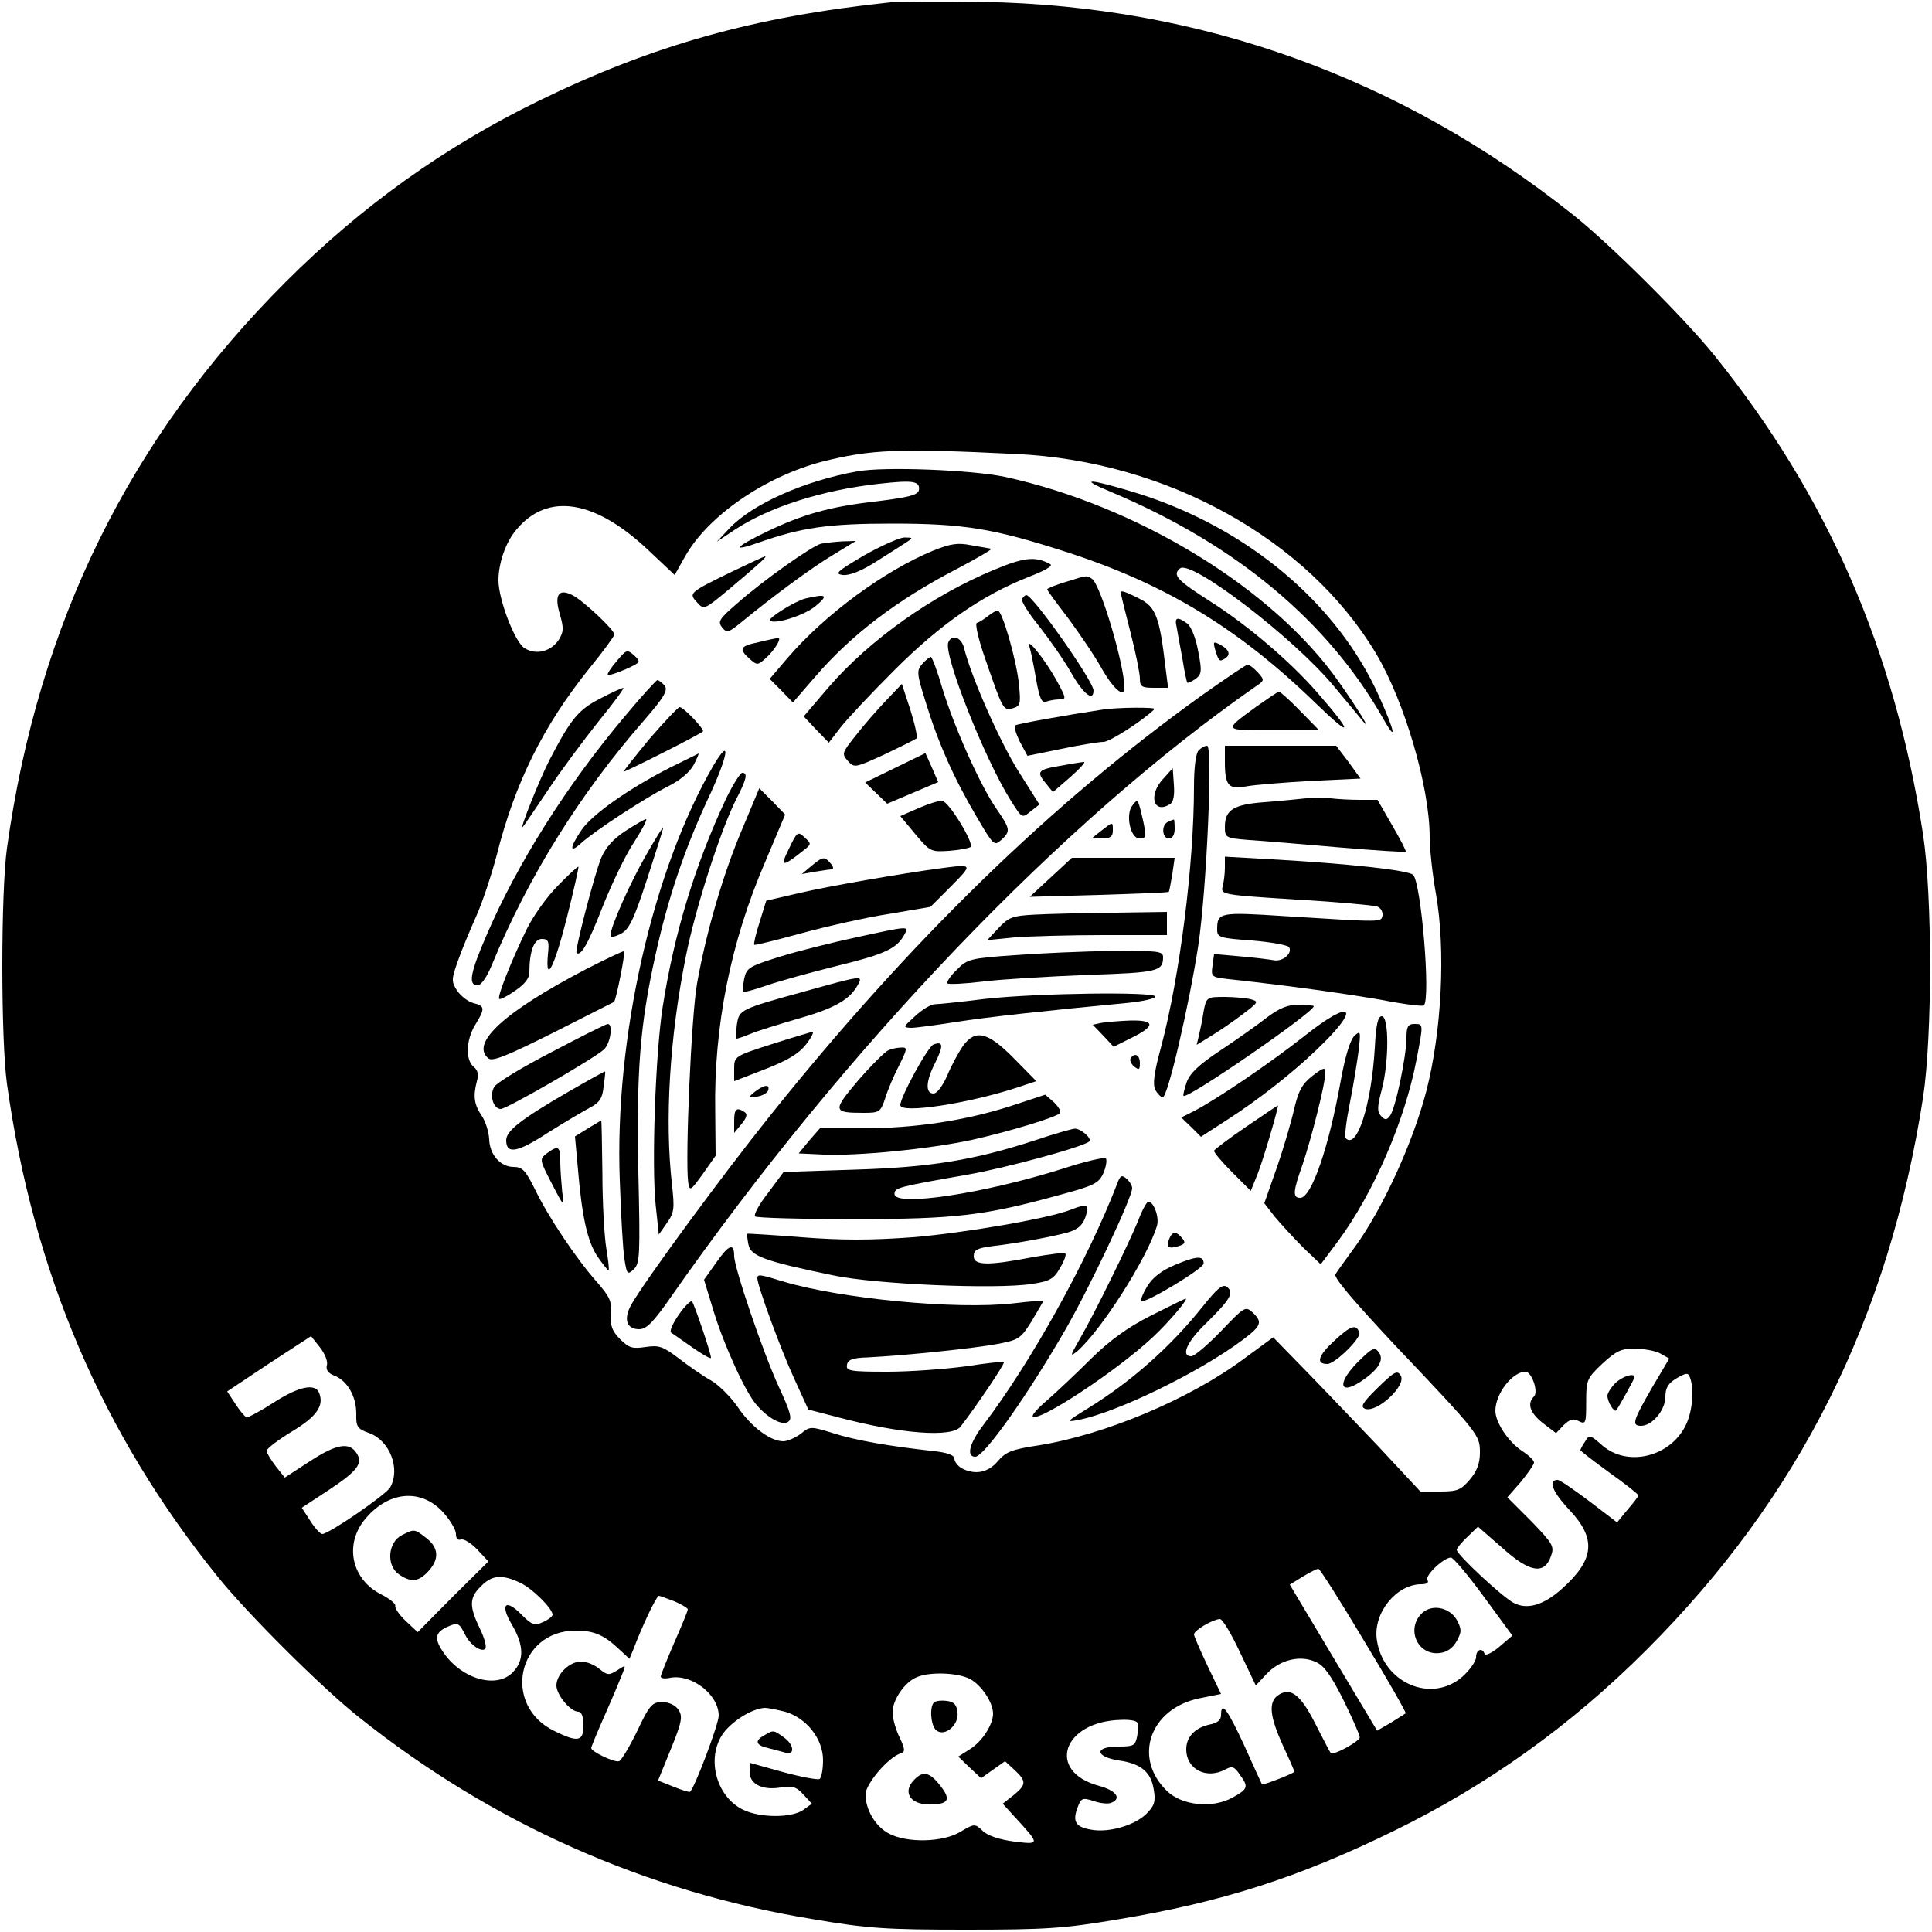 <?xml version="1.0" standalone="no"?>
<!DOCTYPE svg PUBLIC "-//W3C//DTD SVG 20010904//EN"
 "http://www.w3.org/TR/2001/REC-SVG-20010904/DTD/svg10.dtd">
<svg version="1.0" xmlns="http://www.w3.org/2000/svg"
 width="500pt" height="500pt" viewBox="0 0 500 500"
 preserveAspectRatio="xMidYMid meet">
<g transform="translate(0,500) scale(0.1,-0.1)"
fill="#000000" stroke="none">
<path d="M2305 4994 c-353 -37 -616 -111 -911 -255 -242 -118 -458 -272 -655
-469 -403 -403 -640 -882 -721 -1465 -16 -116 -16 -494 0 -610 68 -488 246
-904 545 -1275 79 -98 272 -290 367 -365 344 -274 741 -451 1175 -522 141 -24
188 -27 395 -27 207 0 254 3 395 27 265 44 464 107 711 228 242 118 458 272
655 469 396 396 627 857 716 1430 24 160 24 520 0 680 -74 480 -247 876 -540
1240 -79 98 -272 290 -367 365 -445 354 -961 540 -1525 550 -110 2 -218 1
-240 -1z m325 -1169 c389 -18 754 -220 931 -516 74 -124 139 -346 139 -475 0
-30 7 -96 16 -146 26 -147 15 -359 -25 -513 -35 -134 -113 -303 -183 -400 -24
-33 -48 -66 -52 -73 -5 -8 48 -70 151 -180 223 -235 223 -236 223 -282 0 -27
-8 -48 -26 -69 -23 -27 -32 -31 -77 -31 l-51 0 -110 118 c-61 64 -147 154
-191 199 l-80 82 -75 -55 c-141 -105 -362 -198 -535 -225 -67 -10 -83 -17
-103 -41 -25 -29 -58 -36 -93 -18 -10 6 -19 17 -19 25 0 9 -18 16 -57 20 -109
12 -198 27 -257 46 -58 18 -60 18 -84 -2 -14 -10 -34 -19 -45 -19 -33 0 -83
37 -118 89 -18 26 -50 58 -70 69 -20 11 -57 37 -83 57 -41 31 -51 34 -85 29
-34 -5 -43 -3 -66 20 -21 21 -26 35 -24 65 3 33 -3 45 -37 84 -53 60 -125 167
-160 240 -24 48 -32 57 -55 57 -34 0 -62 32 -63 72 -1 18 -9 45 -19 60 -20 29
-23 51 -13 89 5 18 3 29 -8 38 -22 18 -20 70 4 109 26 42 25 49 -5 56 -14 4
-32 18 -42 32 -15 24 -15 29 2 77 10 29 32 81 48 117 16 36 39 106 52 155 48
191 122 338 240 485 36 44 65 84 65 88 0 12 -81 88 -109 102 -36 18 -47 0 -32
-50 10 -35 10 -45 -3 -66 -21 -31 -60 -40 -89 -21 -25 16 -67 126 -67 175 0
45 19 100 47 132 80 96 202 77 340 -53 l69 -65 27 48 c59 105 206 206 354 245
127 32 196 35 503 20z m-1784 -2358 c-3 -12 3 -21 19 -27 34 -13 57 -54 57
-98 -1 -35 3 -40 34 -51 52 -19 81 -91 54 -140 -9 -18 -159 -121 -176 -121 -5
0 -19 15 -31 34 l-22 34 70 46 c74 49 89 69 72 95 -19 30 -52 24 -120 -20
l-66 -43 -23 29 c-13 17 -24 35 -24 40 0 6 29 28 65 50 65 39 84 67 71 100
-10 26 -53 17 -118 -25 -34 -22 -66 -39 -70 -38 -5 2 -18 18 -29 35 l-21 32
108 72 109 71 23 -29 c12 -15 21 -36 18 -46z m3451 30 l23 -13 -45 -76 c-49
-85 -53 -98 -28 -98 29 0 63 41 63 75 0 23 7 35 29 48 26 15 30 15 35 1 11
-30 6 -89 -12 -124 -41 -81 -150 -107 -215 -51 -32 28 -34 29 -45 10 -7 -10
-12 -20 -12 -22 0 -2 34 -28 75 -58 41 -29 75 -56 75 -59 0 -3 -13 -20 -28
-37 l-27 -33 -72 55 c-40 30 -76 55 -82 55 -25 0 -14 -30 30 -77 71 -75 66
-129 -19 -205 -47 -42 -90 -55 -125 -36 -29 15 -147 125 -147 137 0 4 12 19
28 34 l27 26 63 -55 c71 -64 109 -70 126 -21 9 25 5 32 -51 90 l-62 62 35 40
c18 22 34 45 34 50 0 6 -14 19 -31 30 -36 24 -69 74 -69 104 0 44 44 101 78
101 16 0 34 -52 22 -64 -19 -19 -10 -43 23 -69 l34 -26 20 21 c16 15 25 18 39
10 18 -9 19 -5 19 50 0 57 2 61 42 99 36 33 49 39 85 39 24 -1 53 -6 65 -13z
m-3150 -411 c18 -20 33 -45 33 -56 0 -12 5 -17 13 -14 7 2 26 -9 42 -26 l29
-31 -92 -91 -91 -92 -31 29 c-17 16 -29 34 -27 39 2 5 -15 19 -37 30 -75 38
-95 126 -44 191 60 76 147 85 205 21z m2693 -218 l74 -101 -34 -29 c-19 -16
-36 -24 -38 -18 -6 17 -22 11 -22 -9 0 -10 -16 -33 -35 -50 -81 -71 -207 -16
-222 97 -9 68 51 142 115 142 14 0 21 4 16 11 -7 11 42 58 61 58 6 0 44 -45
85 -101z m-310 -114 c62 -102 110 -187 108 -188 -1 -1 -19 -12 -38 -24 l-36
-21 -91 152 c-50 84 -101 169 -113 189 l-22 37 34 21 c18 11 36 20 40 20 4 0
57 -84 118 -186z m-2184 150 c32 -15 84 -67 84 -83 0 -4 -11 -13 -25 -19 -21
-10 -28 -8 -55 19 -42 43 -57 28 -25 -26 31 -53 32 -91 3 -122 -41 -44 -130
-20 -178 47 -27 38 -25 54 6 69 29 13 32 12 48 -20 13 -26 42 -46 52 -36 4 4
-2 28 -14 52 -28 58 -28 80 3 110 28 29 54 31 101 9z m399 -48 c19 -8 35 -18
35 -21 0 -4 -16 -43 -35 -86 -19 -44 -35 -84 -35 -88 0 -5 11 -6 25 -3 56 10
125 -44 125 -98 0 -22 -61 -184 -74 -197 -1 -2 -21 4 -43 13 l-40 16 33 81
c29 71 31 85 20 102 -8 12 -25 20 -42 20 -26 0 -33 -7 -65 -75 -20 -41 -41
-76 -47 -78 -12 -4 -72 25 -72 34 0 3 16 42 36 87 20 45 40 93 45 106 9 23 9
23 -14 8 -21 -13 -25 -13 -46 4 -13 11 -34 19 -47 19 -30 0 -64 -33 -64 -62 0
-24 36 -68 57 -68 8 0 13 -13 13 -35 0 -42 -14 -45 -75 -15 -137 66 -96 260
55 260 47 0 73 -11 112 -48 l27 -25 10 24 c22 59 60 139 66 139 3 0 21 -7 40
-14z m1464 -132 l41 -86 28 30 c35 37 88 50 129 30 20 -9 39 -36 70 -98 23
-47 42 -90 42 -96 1 -10 -68 -48 -75 -41 -2 2 -20 37 -41 78 -39 77 -66 95
-99 69 -21 -19 -17 -54 16 -127 17 -36 30 -67 30 -68 0 -4 -82 -36 -84 -33 -1
2 -22 47 -46 101 -44 95 -60 116 -60 78 0 -12 -9 -20 -29 -24 -38 -8 -61 -32
-61 -64 0 -52 52 -79 102 -52 16 9 23 7 36 -13 24 -32 22 -38 -18 -60 -52 -29
-131 -21 -170 17 -89 86 -44 214 85 240 l55 11 -35 73 c-19 40 -35 77 -35 81
0 11 49 39 67 40 7 0 30 -39 52 -86z m-699 -69 c30 -16 60 -61 60 -90 0 -28
-28 -72 -60 -92 l-30 -19 29 -28 30 -28 31 22 31 22 25 -23 c31 -29 30 -38 -3
-65 l-28 -22 31 -34 c66 -72 66 -72 -1 -64 -38 5 -68 15 -81 27 -21 20 -22 20
-59 -2 -45 -27 -136 -29 -183 -5 -36 18 -62 62 -62 102 0 27 58 95 90 106 13
4 13 10 -2 42 -10 20 -18 49 -18 65 0 32 32 79 64 91 34 14 105 11 136 -5z
m-478 -85 c55 -16 98 -70 98 -125 0 -24 -4 -46 -9 -49 -4 -3 -47 5 -95 18
l-86 24 0 -24 c0 -31 33 -48 80 -40 30 5 41 2 59 -18 l22 -24 -22 -16 c-30
-21 -111 -21 -155 0 -74 35 -99 143 -47 205 27 31 73 58 103 59 8 0 32 -5 52
-10z m911 -28 c3 -4 3 -19 0 -35 -5 -25 -9 -27 -49 -27 -62 0 -61 -26 1 -36
58 -8 84 -30 91 -76 5 -30 2 -41 -19 -62 -30 -30 -98 -50 -144 -41 -40 7 -48
21 -34 58 9 24 13 25 41 16 17 -6 37 -8 45 -5 29 11 14 32 -30 44 -139 37 -95
168 57 171 20 1 39 -2 41 -7z"/>
<path d="M2218 3780 c-135 -24 -270 -84 -329 -146 l-34 -36 45 30 c90 60 229
104 375 120 89 10 107 7 103 -17 -3 -12 -26 -18 -106 -28 -125 -14 -195 -34
-290 -80 -80 -39 -90 -52 -21 -28 113 40 182 50 349 50 185 0 261 -13 445 -72
259 -83 449 -198 649 -392 98 -95 100 -82 4 28 -69 79 -179 173 -275 234 -86
55 -100 69 -79 86 28 24 295 -180 399 -306 31 -37 64 -77 73 -88 27 -33 -12
31 -63 103 -169 239 -518 453 -863 528 -86 18 -313 27 -382 14z"/>
<path d="M2875 3727 c324 -136 563 -336 706 -589 35 -62 29 -31 -12 60 -108
241 -341 436 -624 525 -127 39 -159 41 -70 4z"/>
<path d="M2235 3562 c-69 -41 -76 -47 -54 -50 17 -2 48 10 87 35 33 21 68 43
78 50 18 11 17 12 -6 12 -14 -1 -61 -22 -105 -47z"/>
<path d="M2125 3593 c-24 -6 -153 -97 -220 -157 -44 -38 -48 -45 -36 -60 12
-15 17 -13 50 14 79 65 180 140 237 174 l59 36 -35 -1 c-19 -1 -44 -4 -55 -6z"/>
<path d="M2415 3575 c-126 -52 -279 -164 -377 -278 l-46 -54 30 -30 30 -31 58
67 c93 108 211 198 365 278 55 29 96 53 90 53 -5 1 -29 5 -52 9 -34 7 -53 4
-98 -14z"/>
<path d="M1895 3521 c-113 -55 -113 -56 -91 -80 18 -20 19 -19 85 36 76 64 97
83 91 83 -3 0 -41 -18 -85 -39z"/>
<path d="M2574 3526 c-160 -66 -323 -181 -430 -305 l-64 -75 32 -34 33 -34 30
39 c16 21 79 88 140 149 119 119 226 193 347 241 42 16 64 29 56 33 -38 21
-67 18 -144 -14z"/>
<path d="M2758 3494 c-27 -8 -48 -17 -48 -19 0 -3 24 -35 53 -73 28 -38 68
-96 87 -130 31 -55 60 -80 60 -52 0 59 -62 268 -84 282 -14 9 -11 10 -68 -8z"/>
<path d="M2900 3467 c0 -1 11 -47 25 -101 14 -54 25 -109 25 -122 0 -21 5 -24
36 -24 l37 0 -7 55 c-15 128 -25 154 -66 175 -37 19 -50 23 -50 17z"/>
<path d="M2084 3451 c-27 -7 -98 -51 -91 -57 11 -11 88 13 117 37 35 29 30 33
-26 20z"/>
<path d="M2645 3450 c-3 -5 16 -36 43 -69 26 -33 64 -87 83 -120 32 -57 59
-78 59 -48 0 24 -157 247 -174 247 -3 0 -7 -4 -11 -10z"/>
<path d="M2556 3405 c-10 -8 -23 -16 -28 -17 -5 -2 4 -42 20 -88 48 -139 48
-139 73 -133 20 6 21 11 16 62 -6 61 -43 191 -55 191 -4 0 -16 -7 -26 -15z"/>
<path d="M3045 3378 c2 -13 9 -50 15 -82 5 -33 11 -61 13 -63 2 -1 11 3 21 10
16 12 17 20 7 71 -6 34 -18 64 -28 72 -26 19 -34 17 -28 -8z"/>
<path d="M1963 3338 c-48 -10 -52 -17 -23 -43 19 -17 21 -17 41 1 24 21 44 55
32 53 -4 -1 -27 -5 -50 -11z"/>
<path d="M2454 3337 c-12 -32 94 -301 162 -409 29 -46 29 -46 51 -28 l23 18
-55 87 c-48 77 -122 244 -140 318 -7 28 -32 37 -41 14z"/>
<path d="M2664 3327 c3 -9 11 -47 17 -83 9 -51 15 -64 26 -60 8 3 24 6 34 6
19 0 19 2 -6 48 -29 53 -80 117 -71 89z"/>
<path d="M3145 3318 c9 -29 11 -31 24 -23 17 10 13 23 -10 36 -19 10 -20 9
-14 -13z"/>
<path d="M1596 3289 c-15 -17 -25 -33 -23 -35 2 -3 23 4 46 14 40 18 40 19 22
36 -18 16 -20 15 -45 -15z"/>
<path d="M2387 3282 c-15 -17 -15 -24 9 -100 31 -102 72 -195 131 -295 44 -75
46 -77 64 -61 25 23 24 28 -13 82 -42 61 -108 209 -139 310 -13 45 -27 82 -30
82 -3 0 -13 -8 -22 -18z"/>
<path d="M3111 3201 c-388 -278 -758 -638 -1117 -1087 -125 -156 -324 -427
-360 -490 -21 -37 -13 -64 20 -64 19 0 36 17 82 83 451 645 1014 1233 1513
1580 24 16 24 17 6 37 -10 11 -22 20 -26 20 -4 0 -57 -36 -118 -79z"/>
<path d="M1616 3145 c-150 -178 -278 -381 -358 -568 -41 -95 -47 -127 -22
-127 9 0 24 21 37 53 94 228 228 443 394 633 53 61 62 78 53 90 -7 7 -15 14
-19 14 -3 -1 -42 -43 -85 -95z"/>
<path d="M2294 3188 c-23 -24 -58 -64 -79 -91 -36 -45 -37 -48 -21 -66 17 -19
19 -18 94 16 42 20 80 39 84 42 3 3 -4 36 -16 74 l-22 67 -40 -42z"/>
<path d="M1551 3191 c-54 -28 -74 -52 -128 -156 -25 -48 -80 -185 -70 -175 3
3 32 46 65 95 33 50 92 129 131 178 39 48 68 87 64 87 -5 -1 -32 -13 -62 -29z"/>
<path d="M3251 3171 c-86 -63 -87 -61 44 -61 l119 0 -49 50 c-27 28 -52 50
-55 50 -3 0 -29 -18 -59 -39z"/>
<path d="M1681 3088 c-38 -46 -68 -84 -67 -85 2 -2 197 96 205 104 6 4 -50 63
-60 63 -4 0 -39 -37 -78 -82z"/>
<path d="M2850 3163 c-87 -13 -216 -36 -222 -40 -5 -2 1 -21 11 -42 l20 -37
88 18 c48 10 97 18 109 18 16 0 103 56 132 85 6 5 -97 5 -138 -2z"/>
<path d="M3102 3058 c-7 -7 -12 -43 -12 -94 0 -202 -37 -492 -85 -673 -19 -69
-22 -97 -15 -112 6 -10 15 -19 19 -19 13 0 68 237 92 392 22 147 38 518 23
518 -6 0 -15 -5 -22 -12z"/>
<path d="M3170 3028 c0 -62 10 -72 56 -63 22 4 97 10 167 14 l128 6 -31 43
-32 42 -144 0 -144 0 0 -42z"/>
<path d="M1847 3020 c-158 -271 -257 -707 -243 -1075 3 -88 8 -179 12 -203 6
-40 8 -42 24 -27 16 15 17 36 12 253 -5 261 4 378 44 559 33 150 76 276 136
405 52 110 62 167 15 88z"/>
<path d="M1735 3014 c-108 -55 -203 -122 -230 -162 -31 -46 -32 -62 -2 -35 33
31 165 117 224 147 33 16 58 38 68 56 9 17 14 30 13 30 -2 -1 -34 -17 -73 -36z"/>
<path d="M2317 3013 l-78 -38 28 -27 29 -28 66 28 66 28 -16 37 -17 38 -78
-38z"/>
<path d="M2743 3018 c-58 -10 -62 -15 -35 -47 l17 -21 45 39 c25 22 41 40 35
39 -5 0 -34 -5 -62 -10z"/>
<path d="M3009 2983 c-38 -42 -23 -91 19 -64 9 5 12 23 10 50 l-3 43 -26 -29z"/>
<path d="M1879 2933 c-80 -171 -134 -347 -164 -539 -19 -122 -29 -413 -18
-514 l8 -75 21 30 c19 27 20 37 13 100 -19 167 -6 381 36 590 25 126 89 324
130 406 27 52 31 69 16 69 -5 0 -24 -30 -42 -67z"/>
<path d="M1922 2857 c-49 -114 -94 -267 -118 -402 -15 -84 -31 -454 -23 -515
4 -24 6 -22 38 22 l33 47 -1 113 c-4 222 40 441 130 649 l51 121 -33 34 -34
34 -43 -103z"/>
<path d="M3380 2934 c-19 -2 -68 -7 -108 -10 -80 -6 -102 -20 -102 -64 0 -28
2 -29 63 -34 34 -2 139 -11 232 -19 94 -8 172 -13 173 -11 2 1 -14 32 -35 68
l-38 66 -46 0 c-26 0 -59 2 -75 4 -16 2 -45 2 -64 0z"/>
<path d="M2378 2909 l-48 -21 39 -47 c38 -45 40 -46 87 -43 27 2 52 7 56 10 9
10 -56 117 -73 119 -8 2 -35 -7 -61 -18z"/>
<path d="M2931 2916 c-19 -23 -6 -86 18 -86 17 0 18 4 10 43 -14 61 -14 61
-28 43z"/>
<path d="M1618 2849 c-31 -20 -51 -43 -62 -69 -18 -44 -69 -241 -64 -246 11
-10 30 23 67 118 23 58 59 134 81 167 22 34 36 61 32 61 -4 0 -28 -14 -54 -31z"/>
<path d="M3023 2873 c-18 -7 -16 -43 2 -43 9 0 15 9 15 25 0 14 -1 25 -2 24
-2 0 -9 -3 -15 -6z"/>
<path d="M2850 2850 l-25 -20 28 0 c20 0 27 5 27 20 0 24 1 24 -30 0z"/>
<path d="M1672 2787 c-41 -71 -92 -186 -92 -207 0 -7 10 -5 26 3 22 11 34 36
69 143 23 71 42 130 41 131 -2 2 -21 -30 -44 -70z"/>
<path d="M2042 2804 c-24 -48 -18 -49 36 -6 22 17 23 18 4 35 -17 16 -19 15
-40 -29z"/>
<path d="M2100 2759 l-25 -21 34 6 c18 3 38 6 43 6 6 0 5 7 -2 15 -16 19 -20
19 -50 -6z"/>
<path d="M2719 2729 l-54 -50 179 5 c98 3 179 6 181 8 1 2 5 22 9 46 l6 42
-133 0 -133 0 -55 -51z"/>
<path d="M3170 2754 c0 -16 -3 -38 -6 -49 -5 -20 1 -21 189 -33 107 -6 202
-15 211 -18 10 -4 15 -14 14 -23 -4 -18 4 -18 -253 -2 -169 11 -175 10 -175
-35 0 -20 7 -22 90 -28 49 -4 92 -12 96 -17 10 -16 -17 -39 -40 -34 -11 2 -51
7 -87 10 l-67 6 -4 -30 c-4 -30 -4 -30 51 -36 156 -17 296 -37 388 -53 56 -11
105 -17 108 -14 18 18 -7 318 -28 338 -13 12 -168 29 -364 40 l-123 7 0 -29z"/>
<path d="M1443 2707 c-28 -28 -64 -79 -80 -112 -39 -80 -77 -175 -71 -180 2
-3 21 7 41 21 25 17 37 32 37 48 0 53 12 86 32 86 17 0 20 -6 16 -40 -7 -80
17 -32 49 95 18 71 31 130 30 132 -2 1 -26 -21 -54 -50z"/>
<path d="M2435 2753 c-105 -14 -293 -47 -366 -64 l-86 -20 -17 -55 c-10 -31
-16 -57 -14 -59 2 -2 57 12 123 30 66 18 168 41 227 50 l106 18 53 53 c57 58
58 58 -26 47z"/>
<path d="M2679 2633 c-59 -3 -69 -7 -95 -35 l-29 -31 70 7 c39 3 143 6 233 6
l162 0 0 30 0 30 -137 -2 c-76 -1 -168 -3 -204 -5z"/>
<path d="M2215 2574 c-60 -13 -149 -35 -197 -50 -80 -25 -86 -29 -92 -57 -3
-17 -5 -32 -3 -34 2 -2 30 6 62 17 32 11 115 34 184 51 122 30 152 44 172 81
12 22 12 22 -126 -8z"/>
<path d="M1517 2492 c-211 -110 -301 -192 -253 -231 10 -9 47 6 167 66 85 43
156 79 158 80 5 3 30 127 26 131 -1 2 -45 -19 -98 -46z"/>
<path d="M2625 2528 c-114 -8 -122 -10 -149 -38 -17 -16 -27 -32 -24 -35 3 -3
45 -1 94 5 49 6 170 13 269 17 181 6 195 9 195 46 0 15 -12 17 -132 16 -73 -1
-187 -6 -253 -11z"/>
<path d="M2085 2435 c-171 -47 -172 -48 -178 -87 -2 -18 -4 -34 -2 -36 1 -1
17 4 36 12 19 8 77 26 129 41 91 26 131 49 151 88 13 23 7 22 -136 -18z"/>
<path d="M2550 2415 c-63 -8 -123 -14 -132 -14 -10 -1 -32 -14 -50 -31 -31
-28 -32 -29 -10 -30 12 0 64 7 115 15 81 13 240 30 450 50 37 4 67 11 67 16 0
13 -305 9 -440 -6z"/>
<path d="M3115 2383 c-3 -21 -9 -49 -12 -62 l-6 -25 39 24 c21 13 58 38 81 56
40 30 41 32 20 38 -12 3 -43 6 -68 6 -46 0 -47 -1 -54 -37z"/>
<path d="M3279 2367 c-24 -19 -78 -57 -120 -85 -56 -37 -80 -60 -88 -83 -6
-18 -10 -34 -8 -35 9 -10 337 216 337 232 0 2 -17 4 -39 4 -28 0 -50 -9 -82
-33z"/>
<path d="M3376 2319 c-90 -71 -226 -163 -285 -194 l-34 -17 26 -25 25 -25 68
44 c78 50 169 121 232 182 116 110 94 135 -32 35z"/>
<path d="M3558 2288 c-9 -148 -46 -263 -75 -234 -4 4 1 44 10 89 9 45 19 107
23 137 6 52 5 54 -11 39 -11 -11 -24 -54 -35 -115 -31 -174 -76 -304 -105
-304 -20 0 -19 16 6 86 23 68 59 210 59 237 0 16 -4 15 -33 -7 -27 -21 -36
-38 -47 -83 -7 -32 -27 -101 -45 -153 l-33 -94 28 -36 c16 -19 49 -55 73 -79
l45 -43 45 60 c92 125 173 312 203 470 18 93 18 92 -6 92 -16 0 -20 -7 -20
-35 0 -48 -29 -187 -43 -203 -8 -11 -13 -11 -23 0 -10 11 -10 23 2 68 19 72
19 190 0 190 -10 0 -15 -22 -18 -82z"/>
<path d="M2851 2353 l-23 -5 27 -28 27 -29 44 22 c64 31 65 47 1 46 -29 -1
-63 -4 -76 -6z"/>
<path d="M1427 2277 c-76 -39 -143 -80 -148 -90 -13 -22 -2 -57 17 -57 15 0
239 129 267 154 17 16 24 66 10 66 -5 0 -70 -33 -146 -73z"/>
<path d="M1998 2298 c-97 -31 -98 -32 -98 -64 l0 -32 80 31 c59 23 87 40 106
64 14 18 21 33 17 33 -4 -1 -52 -15 -105 -32z"/>
<path d="M2492 2293 c-11 -16 -29 -49 -40 -75 -12 -28 -27 -48 -36 -48 -22 0
-20 33 5 81 21 43 20 55 -5 46 -15 -6 -86 -136 -86 -157 0 -23 176 4 304 46
l48 16 -58 59 c-68 69 -100 76 -132 32z"/>
<path d="M2299 2282 c-9 -4 -44 -39 -78 -78 -67 -79 -66 -84 14 -84 41 0 44 2
56 38 6 20 22 58 36 85 21 42 22 47 6 46 -10 0 -25 -3 -34 -7z"/>
<path d="M2926 2261 c-3 -5 1 -14 9 -21 13 -10 15 -9 15 9 0 21 -14 28 -24 12z"/>
<path d="M1470 2174 c-124 -72 -160 -101 -160 -125 0 -37 29 -32 107 19 43 27
92 56 109 65 25 13 33 24 36 54 3 21 5 39 4 40 -1 1 -44 -23 -96 -53z"/>
<path d="M1954 2175 c-18 -15 -18 -15 5 -13 14 2 26 9 29 16 5 17 -10 15 -34
-3z"/>
<path d="M2617 2138 c-118 -38 -249 -58 -384 -58 l-111 0 -28 -32 -27 -33 64
-3 c86 -4 273 14 384 38 94 21 214 57 228 69 4 4 -3 16 -15 28 l-23 20 -88
-29z"/>
<path d="M3225 2084 c-44 -30 -81 -58 -83 -62 -1 -4 20 -29 47 -56 l48 -48 17
42 c15 37 57 181 53 179 -1 0 -38 -25 -82 -55z"/>
<path d="M1900 2099 l0 -31 19 23 c14 17 16 26 8 31 -21 14 -27 8 -27 -23z"/>
<path d="M1522 2080 l-34 -21 7 -77 c11 -132 25 -195 52 -235 14 -20 27 -36
28 -35 2 2 -1 28 -6 58 -5 30 -10 117 -10 193 -1 75 -2 137 -3 137 -1 0 -16
-9 -34 -20z"/>
<path d="M2679 2049 c-157 -51 -269 -70 -467 -76 l-184 -6 -40 -54 c-23 -29
-38 -57 -34 -61 4 -4 119 -7 254 -7 267 0 340 9 536 63 89 24 100 30 112 57 7
17 9 33 6 37 -4 4 -55 -8 -113 -27 -203 -64 -434 -99 -434 -65 0 16 6 18 189
50 98 17 300 72 315 86 8 7 -22 34 -38 33 -9 -1 -55 -14 -102 -30z"/>
<path d="M1415 2015 c-19 -15 -19 -16 13 -78 32 -62 33 -62 27 -22 -2 22 -5
57 -5 78 0 41 -5 44 -35 22z"/>
<path d="M2891 1936 c-76 -197 -221 -459 -347 -625 -35 -46 -44 -81 -20 -81
23 0 136 160 235 332 62 108 171 339 171 363 0 7 -7 18 -15 25 -12 10 -16 8
-24 -14z"/>
<path d="M2946 1842 c-24 -59 -114 -243 -152 -308 -25 -44 -26 -47 -5 -30 62
55 180 240 205 323 7 22 -8 63 -22 63 -4 0 -16 -21 -26 -48z"/>
<path d="M2773 1870 c-56 -23 -278 -61 -411 -72 -109 -8 -183 -8 -287 0 -77 6
-140 10 -141 9 -1 -1 0 -14 3 -28 6 -30 42 -43 221 -80 110 -23 420 -36 511
-22 48 7 58 13 74 41 11 18 17 35 14 38 -3 3 -42 -2 -87 -10 -114 -22 -150
-21 -150 3 0 16 9 21 48 26 69 8 152 24 194 35 27 8 39 18 47 40 11 33 5 36
-36 20z"/>
<path d="M3026 1794 c-9 -22 -2 -27 24 -19 17 5 19 10 9 21 -15 18 -25 18 -33
-2z"/>
<path d="M1854 1733 l-32 -45 25 -82 c27 -88 82 -209 111 -242 29 -34 66 -54
81 -44 12 7 8 23 -24 92 -41 90 -115 307 -115 338 0 34 -14 29 -46 -17z"/>
<path d="M3042 1727 c-36 -15 -59 -33 -73 -56 -11 -18 -18 -35 -15 -38 8 -8
161 84 161 97 0 21 -17 20 -73 -3z"/>
<path d="M1960 1692 c0 -19 60 -183 95 -259 l37 -81 77 -20 c162 -43 295 -53
317 -24 41 53 116 164 112 167 -2 2 -46 -3 -98 -11 -52 -7 -144 -14 -203 -14
-98 0 -108 2 -105 18 2 13 15 18 53 19 99 5 281 24 337 35 54 10 60 14 88 59
16 27 30 51 30 52 0 2 -35 -1 -77 -6 -149 -17 -449 12 -598 57 -58 18 -65 19
-65 8z"/>
<path d="M3112 1618 c-84 -105 -185 -194 -297 -263 -55 -34 -57 -36 -25 -30
100 19 315 124 427 208 48 36 51 46 24 71 -18 16 -21 14 -81 -49 -35 -36 -69
-65 -77 -65 -28 0 -11 38 38 85 63 62 73 79 55 94 -11 9 -24 -1 -64 -51z"/>
<path d="M1757 1598 c-16 -23 -25 -43 -20 -47 5 -3 30 -21 56 -39 26 -18 47
-30 47 -26 0 12 -43 138 -49 146 -3 3 -19 -12 -34 -34z"/>
<path d="M2978 1595 c-61 -31 -106 -64 -155 -112 -37 -37 -88 -85 -112 -106
-24 -20 -42 -40 -38 -43 15 -15 217 118 310 205 42 39 95 102 85 100 -2 0 -42
-20 -90 -44z"/>
<path d="M3452 1529 c-41 -38 -47 -59 -17 -59 20 0 88 67 83 81 -8 24 -23 18
-66 -22z"/>
<path d="M3512 1473 c-56 -58 -43 -87 19 -42 39 28 52 52 36 71 -10 13 -18 8
-55 -29z"/>
<path d="M3561 1404 c-35 -35 -41 -45 -28 -50 31 -11 108 61 92 86 -9 15 -16
11 -64 -36z"/>
<path d="M4180 1420 c-11 -11 -20 -26 -20 -32 0 -16 17 -44 23 -38 7 10 47 81
47 86 0 12 -32 2 -50 -16z"/>
<path d="M1040 1027 c-36 -18 -41 -78 -8 -101 31 -22 51 -20 76 7 29 31 28 61
-4 86 -31 24 -31 25 -64 8z"/>
<path d="M3677 822 c-38 -42 -6 -107 49 -100 19 2 34 13 44 31 13 24 13 30 0
55 -20 34 -68 42 -93 14z"/>
<path d="M2417 594 c-12 -12 -8 -61 6 -72 22 -18 59 14 55 46 -2 20 -9 28 -28
30 -14 2 -29 0 -33 -4z"/>
<path d="M2366 394 c-31 -31 -11 -64 39 -64 50 0 57 12 29 48 -28 36 -45 40
-68 16z"/>
<path d="M1978 509 c-26 -14 -22 -26 10 -33 15 -4 35 -9 45 -12 25 -8 22 22
-5 40 -26 19 -27 19 -50 5z"/>
</g>
</svg>
